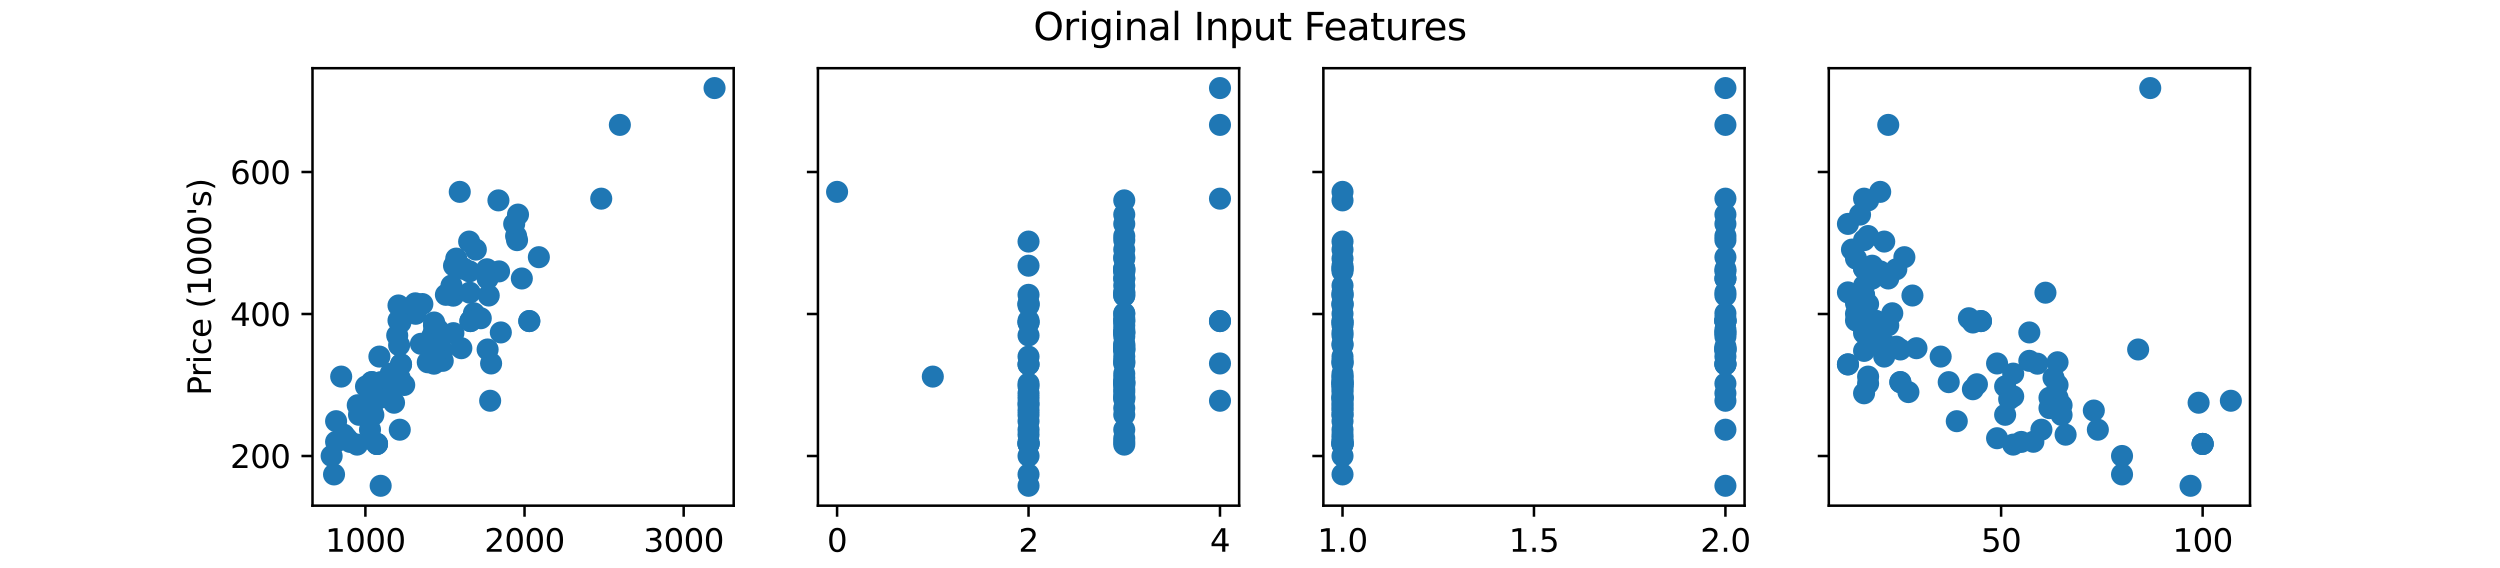 <?xml version="1.0" encoding="utf-8" standalone="no"?>
<!DOCTYPE svg PUBLIC "-//W3C//DTD SVG 1.1//EN"
  "http://www.w3.org/Graphics/SVG/1.1/DTD/svg11.dtd">
<svg xmlns:xlink="http://www.w3.org/1999/xlink" width="792pt" height="180pt" viewBox="0 0 792 180" xmlns="http://www.w3.org/2000/svg" version="1.1">
 <defs>
  <style type="text/css">*{stroke-linejoin: round; stroke-linecap: butt}</style>
 </defs>
 <g id="figure_1">
  <g id="patch_1">
   <path d="M 0 180 
L 792 180 
L 792 0 
L 0 0 
z
" style="fill: #ffffff"/>
  </g>
  <g id="axes_1">
   <g id="patch_2">
    <path d="M 99 160.2 
L 232.435 160.2 
L 232.435 21.6 
L 99 21.6 
z
" style="fill: #ffffff"/>
   </g>
   <g id="PathCollection_1">
    <defs>
     <path id="m776b251221" d="M 0 3 
C 0.796 3 1.559 2.684 2.121 2.121 
C 2.684 1.559 3 0.796 3 0 
C 3 -0.796 2.684 -1.559 2.121 -2.121 
C 1.559 -2.684 0.796 -3 0 -3 
C -0.796 -3 -1.559 -2.684 -2.121 -2.121 
C -2.684 -1.559 -3 -0.796 -3 0 
C -3 0.796 -2.684 1.559 -2.121 2.121 
C -1.559 2.684 -0.796 3 0 3 
z
" style="stroke: #1f77b4"/>
    </defs>
    <g clip-path="url(#p47f28eaeb5)">
     <use xlink:href="#m776b251221" x="113.334" y="128.372" style="fill: #1f77b4; stroke: #1f77b4"/>
     <use xlink:href="#m776b251221" x="128.056" y="121.961" style="fill: #1f77b4; stroke: #1f77b4"/>
     <use xlink:href="#m776b251221" x="163.499" y="74.773" style="fill: #1f77b4; stroke: #1f77b4"/>
     <use xlink:href="#m776b251221" x="152.306" y="100.819" style="fill: #1f77b4; stroke: #1f77b4"/>
     <use xlink:href="#m776b251221" x="164.104" y="67.981" style="fill: #1f77b4; stroke: #1f77b4"/>
     <use xlink:href="#m776b251221" x="131.585" y="96.096" style="fill: #1f77b4; stroke: #1f77b4"/>
     <use xlink:href="#m776b251221" x="108.897" y="137.706" style="fill: #1f77b4; stroke: #1f77b4"/>
     <use xlink:href="#m776b251221" x="157.903" y="63.482" style="fill: #1f77b4; stroke: #1f77b4"/>
     <use xlink:href="#m776b251221" x="117.065" y="123.311" style="fill: #1f77b4; stroke: #1f77b4"/>
     <use xlink:href="#m776b251221" x="226.37" y="27.9" style="fill: #1f77b4; stroke: #1f77b4"/>
     <use xlink:href="#m776b251221" x="105.065" y="144.453" style="fill: #1f77b4; stroke: #1f77b4"/>
     <use xlink:href="#m776b251221" x="125.837" y="121.512" style="fill: #1f77b4; stroke: #1f77b4"/>
     <use xlink:href="#m776b251221" x="143.836" y="84.175" style="fill: #1f77b4; stroke: #1f77b4"/>
     <use xlink:href="#m776b251221" x="137.433" y="105.272" style="fill: #1f77b4; stroke: #1f77b4"/>
     <use xlink:href="#m776b251221" x="126.846" y="102.168" style="fill: #1f77b4; stroke: #1f77b4"/>
     <use xlink:href="#m776b251221" x="120.392" y="126.01" style="fill: #1f77b4; stroke: #1f77b4"/>
     <use xlink:href="#m776b251221" x="108.09" y="119.307" style="fill: #1f77b4; stroke: #1f77b4"/>
     <use xlink:href="#m776b251221" x="150.138" y="99.245" style="fill: #1f77b4; stroke: #1f77b4"/>
     <use xlink:href="#m776b251221" x="154.474" y="88.268" style="fill: #1f77b4; stroke: #1f77b4"/>
     <use xlink:href="#m776b251221" x="117.77" y="121.736" style="fill: #1f77b4; stroke: #1f77b4"/>
     <use xlink:href="#m776b251221" x="148.626" y="76.528" style="fill: #1f77b4; stroke: #1f77b4"/>
     <use xlink:href="#m776b251221" x="120.19" y="112.965" style="fill: #1f77b4; stroke: #1f77b4"/>
     <use xlink:href="#m776b251221" x="131.686" y="99.406" style="fill: #1f77b4; stroke: #1f77b4"/>
     <use xlink:href="#m776b251221" x="145.651" y="60.783" style="fill: #1f77b4; stroke: #1f77b4"/>
     <use xlink:href="#m776b251221" x="114.342" y="130.059" style="fill: #1f77b4; stroke: #1f77b4"/>
     <use xlink:href="#m776b251221" x="120.644" y="121.062" style="fill: #1f77b4; stroke: #1f77b4"/>
     <use xlink:href="#m776b251221" x="115.955" y="122.411" style="fill: #1f77b4; stroke: #1f77b4"/>
     <use xlink:href="#m776b251221" x="110.914" y="140" style="fill: #1f77b4; stroke: #1f77b4"/>
     <use xlink:href="#m776b251221" x="150.743" y="79.069" style="fill: #1f77b4; stroke: #1f77b4"/>
     <use xlink:href="#m776b251221" x="119.434" y="140.639" style="fill: #1f77b4; stroke: #1f77b4"/>
     <use xlink:href="#m776b251221" x="136.879" y="106.622" style="fill: #1f77b4; stroke: #1f77b4"/>
     <use xlink:href="#m776b251221" x="124.022" y="126.46" style="fill: #1f77b4; stroke: #1f77b4"/>
     <use xlink:href="#m776b251221" x="162.894" y="70.934" style="fill: #1f77b4; stroke: #1f77b4"/>
     <use xlink:href="#m776b251221" x="126.644" y="136.131" style="fill: #1f77b4; stroke: #1f77b4"/>
     <use xlink:href="#m776b251221" x="190.472" y="62.937" style="fill: #1f77b4; stroke: #1f77b4"/>
     <use xlink:href="#m776b251221" x="125.837" y="106.262" style="fill: #1f77b4; stroke: #1f77b4"/>
     <use xlink:href="#m776b251221" x="158.104" y="85.974" style="fill: #1f77b4; stroke: #1f77b4"/>
     <use xlink:href="#m776b251221" x="158.659" y="105.317" style="fill: #1f77b4; stroke: #1f77b4"/>
     <use xlink:href="#m776b251221" x="149.029" y="101.719" style="fill: #1f77b4; stroke: #1f77b4"/>
     <use xlink:href="#m776b251221" x="120.594" y="153.9" style="fill: #1f77b4; stroke: #1f77b4"/>
     <use xlink:href="#m776b251221" x="154.827" y="93.622" style="fill: #1f77b4; stroke: #1f77b4"/>
     <use xlink:href="#m776b251221" x="167.684" y="101.719" style="fill: #1f77b4; stroke: #1f77b4"/>
     <use xlink:href="#m776b251221" x="155.281" y="126.96" style="fill: #1f77b4; stroke: #1f77b4"/>
     <use xlink:href="#m776b251221" x="119.434" y="140.639" style="fill: #1f77b4; stroke: #1f77b4"/>
     <use xlink:href="#m776b251221" x="143.584" y="93.667" style="fill: #1f77b4; stroke: #1f77b4"/>
     <use xlink:href="#m776b251221" x="163.802" y="76.078" style="fill: #1f77b4; stroke: #1f77b4"/>
     <use xlink:href="#m776b251221" x="127.047" y="115.439" style="fill: #1f77b4; stroke: #1f77b4"/>
     <use xlink:href="#m776b251221" x="146.811" y="85.075" style="fill: #1f77b4; stroke: #1f77b4"/>
     <use xlink:href="#m776b251221" x="106.477" y="139.955" style="fill: #1f77b4; stroke: #1f77b4"/>
     <use xlink:href="#m776b251221" x="133.349" y="108.916" style="fill: #1f77b4; stroke: #1f77b4"/>
     <use xlink:href="#m776b251221" x="144.542" y="81.926" style="fill: #1f77b4; stroke: #1f77b4"/>
     <use xlink:href="#m776b251221" x="140.257" y="114.314" style="fill: #1f77b4; stroke: #1f77b4"/>
     <use xlink:href="#m776b251221" x="141.265" y="93.401" style="fill: #1f77b4; stroke: #1f77b4"/>
     <use xlink:href="#m776b251221" x="120.644" y="124.211" style="fill: #1f77b4; stroke: #1f77b4"/>
     <use xlink:href="#m776b251221" x="154.273" y="85.299" style="fill: #1f77b4; stroke: #1f77b4"/>
     <use xlink:href="#m776b251221" x="126.241" y="101.539" style="fill: #1f77b4; stroke: #1f77b4"/>
     <use xlink:href="#m776b251221" x="139.45" y="109.816" style="fill: #1f77b4; stroke: #1f77b4"/>
     <use xlink:href="#m776b251221" x="154.474" y="110.715" style="fill: #1f77b4; stroke: #1f77b4"/>
     <use xlink:href="#m776b251221" x="148.727" y="85.974" style="fill: #1f77b4; stroke: #1f77b4"/>
     <use xlink:href="#m776b251221" x="117.216" y="136.131" style="fill: #1f77b4; stroke: #1f77b4"/>
     <use xlink:href="#m776b251221" x="121.804" y="124.592" style="fill: #1f77b4; stroke: #1f77b4"/>
     <use xlink:href="#m776b251221" x="123.316" y="126.01" style="fill: #1f77b4; stroke: #1f77b4"/>
     <use xlink:href="#m776b251221" x="106.477" y="133.432" style="fill: #1f77b4; stroke: #1f77b4"/>
     <use xlink:href="#m776b251221" x="117.77" y="121.062" style="fill: #1f77b4; stroke: #1f77b4"/>
     <use xlink:href="#m776b251221" x="135.517" y="114.764" style="fill: #1f77b4; stroke: #1f77b4"/>
     <use xlink:href="#m776b251221" x="146.155" y="110.311" style="fill: #1f77b4; stroke: #1f77b4"/>
     <use xlink:href="#m776b251221" x="126.593" y="119.712" style="fill: #1f77b4; stroke: #1f77b4"/>
     <use xlink:href="#m776b251221" x="119.434" y="140.639" style="fill: #1f77b4; stroke: #1f77b4"/>
     <use xlink:href="#m776b251221" x="196.371" y="39.565" style="fill: #1f77b4; stroke: #1f77b4"/>
     <use xlink:href="#m776b251221" x="137.484" y="115.214" style="fill: #1f77b4; stroke: #1f77b4"/>
     <use xlink:href="#m776b251221" x="170.709" y="81.476" style="fill: #1f77b4; stroke: #1f77b4"/>
     <use xlink:href="#m776b251221" x="155.583" y="115.146" style="fill: #1f77b4; stroke: #1f77b4"/>
     <use xlink:href="#m776b251221" x="140.156" y="111.165" style="fill: #1f77b4; stroke: #1f77b4"/>
     <use xlink:href="#m776b251221" x="117.77" y="121.062" style="fill: #1f77b4; stroke: #1f77b4"/>
     <use xlink:href="#m776b251221" x="137.484" y="103.068" style="fill: #1f77b4; stroke: #1f77b4"/>
     <use xlink:href="#m776b251221" x="123.77" y="118.363" style="fill: #1f77b4; stroke: #1f77b4"/>
     <use xlink:href="#m776b251221" x="143.332" y="92.632" style="fill: #1f77b4; stroke: #1f77b4"/>
     <use xlink:href="#m776b251221" x="165.314" y="88.223" style="fill: #1f77b4; stroke: #1f77b4"/>
     <use xlink:href="#m776b251221" x="118.577" y="125.56" style="fill: #1f77b4; stroke: #1f77b4"/>
     <use xlink:href="#m776b251221" x="124.829" y="127.584" style="fill: #1f77b4; stroke: #1f77b4"/>
     <use xlink:href="#m776b251221" x="133.803" y="96.321" style="fill: #1f77b4; stroke: #1f77b4"/>
     <use xlink:href="#m776b251221" x="113.737" y="131.408" style="fill: #1f77b4; stroke: #1f77b4"/>
     <use xlink:href="#m776b251221" x="138.744" y="104.418" style="fill: #1f77b4; stroke: #1f77b4"/>
     <use xlink:href="#m776b251221" x="138.24" y="110.715" style="fill: #1f77b4; stroke: #1f77b4"/>
     <use xlink:href="#m776b251221" x="126.241" y="96.77" style="fill: #1f77b4; stroke: #1f77b4"/>
     <use xlink:href="#m776b251221" x="143.635" y="105.542" style="fill: #1f77b4; stroke: #1f77b4"/>
     <use xlink:href="#m776b251221" x="109.804" y="138.83" style="fill: #1f77b4; stroke: #1f77b4"/>
     <use xlink:href="#m776b251221" x="167.684" y="101.719" style="fill: #1f77b4; stroke: #1f77b4"/>
     <use xlink:href="#m776b251221" x="117.77" y="129.294" style="fill: #1f77b4; stroke: #1f77b4"/>
     <use xlink:href="#m776b251221" x="146.811" y="85.075" style="fill: #1f77b4; stroke: #1f77b4"/>
     <use xlink:href="#m776b251221" x="105.821" y="150.301" style="fill: #1f77b4; stroke: #1f77b4"/>
     <use xlink:href="#m776b251221" x="137.433" y="112.965" style="fill: #1f77b4; stroke: #1f77b4"/>
     <use xlink:href="#m776b251221" x="148.828" y="92.722" style="fill: #1f77b4; stroke: #1f77b4"/>
     <use xlink:href="#m776b251221" x="143.03" y="90.473" style="fill: #1f77b4; stroke: #1f77b4"/>
     <use xlink:href="#m776b251221" x="113.132" y="140.855" style="fill: #1f77b4; stroke: #1f77b4"/>
     <use xlink:href="#m776b251221" x="127.047" y="115.439" style="fill: #1f77b4; stroke: #1f77b4"/>
     <use xlink:href="#m776b251221" x="137.534" y="102.168" style="fill: #1f77b4; stroke: #1f77b4"/>
     <use xlink:href="#m776b251221" x="149.029" y="101.719" style="fill: #1f77b4; stroke: #1f77b4"/>
     <use xlink:href="#m776b251221" x="126.442" y="109.366" style="fill: #1f77b4; stroke: #1f77b4"/>
     <use xlink:href="#m776b251221" x="118.275" y="131.453" style="fill: #1f77b4; stroke: #1f77b4"/>
    </g>
   </g>
   <g id="matplotlib.axis_1">
    <g id="xtick_1">
     <g id="line2d_1">
      <defs>
       <path id="m65b9da2472" d="M 0 0 
L 0 3.5 
" style="stroke: #000000; stroke-width: 0.8"/>
      </defs>
      <g>
       <use xlink:href="#m65b9da2472" x="115.754" y="160.2" style="stroke: #000000; stroke-width: 0.8"/>
      </g>
     </g>
     <g id="text_1">
      <!-- 1000 -->
      <g transform="translate(103.029 174.798) scale(0.1 -0.1)">
       <defs>
        <path id="DejaVuSans-31" d="M 794 531 
L 1825 531 
L 1825 4091 
L 703 3866 
L 703 4441 
L 1819 4666 
L 2450 4666 
L 2450 531 
L 3481 531 
L 3481 0 
L 794 0 
L 794 531 
z
" transform="scale(0.016)"/>
        <path id="DejaVuSans-30" d="M 2034 4250 
Q 1547 4250 1301 3770 
Q 1056 3291 1056 2328 
Q 1056 1369 1301 889 
Q 1547 409 2034 409 
Q 2525 409 2770 889 
Q 3016 1369 3016 2328 
Q 3016 3291 2770 3770 
Q 2525 4250 2034 4250 
z
M 2034 4750 
Q 2819 4750 3233 4129 
Q 3647 3509 3647 2328 
Q 3647 1150 3233 529 
Q 2819 -91 2034 -91 
Q 1250 -91 836 529 
Q 422 1150 422 2328 
Q 422 3509 836 4129 
Q 1250 4750 2034 4750 
z
" transform="scale(0.016)"/>
       </defs>
       <use xlink:href="#DejaVuSans-31"/>
       <use xlink:href="#DejaVuSans-30" x="63.623"/>
       <use xlink:href="#DejaVuSans-30" x="127.246"/>
       <use xlink:href="#DejaVuSans-30" x="190.869"/>
      </g>
     </g>
    </g>
    <g id="xtick_2">
     <g id="line2d_2">
      <g>
       <use xlink:href="#m65b9da2472" x="166.171" y="160.2" style="stroke: #000000; stroke-width: 0.8"/>
      </g>
     </g>
     <g id="text_2">
      <!-- 2000 -->
      <g transform="translate(153.446 174.798) scale(0.1 -0.1)">
       <defs>
        <path id="DejaVuSans-32" d="M 1228 531 
L 3431 531 
L 3431 0 
L 469 0 
L 469 531 
Q 828 903 1448 1529 
Q 2069 2156 2228 2338 
Q 2531 2678 2651 2914 
Q 2772 3150 2772 3378 
Q 2772 3750 2511 3984 
Q 2250 4219 1831 4219 
Q 1534 4219 1204 4116 
Q 875 4013 500 3803 
L 500 4441 
Q 881 4594 1212 4672 
Q 1544 4750 1819 4750 
Q 2544 4750 2975 4387 
Q 3406 4025 3406 3419 
Q 3406 3131 3298 2873 
Q 3191 2616 2906 2266 
Q 2828 2175 2409 1742 
Q 1991 1309 1228 531 
z
" transform="scale(0.016)"/>
       </defs>
       <use xlink:href="#DejaVuSans-32"/>
       <use xlink:href="#DejaVuSans-30" x="63.623"/>
       <use xlink:href="#DejaVuSans-30" x="127.246"/>
       <use xlink:href="#DejaVuSans-30" x="190.869"/>
      </g>
     </g>
    </g>
    <g id="xtick_3">
     <g id="line2d_3">
      <g>
       <use xlink:href="#m65b9da2472" x="216.589" y="160.2" style="stroke: #000000; stroke-width: 0.8"/>
      </g>
     </g>
     <g id="text_3">
      <!-- 3000 -->
      <g transform="translate(203.864 174.798) scale(0.1 -0.1)">
       <defs>
        <path id="DejaVuSans-33" d="M 2597 2516 
Q 3050 2419 3304 2112 
Q 3559 1806 3559 1356 
Q 3559 666 3084 287 
Q 2609 -91 1734 -91 
Q 1441 -91 1130 -33 
Q 819 25 488 141 
L 488 750 
Q 750 597 1062 519 
Q 1375 441 1716 441 
Q 2309 441 2620 675 
Q 2931 909 2931 1356 
Q 2931 1769 2642 2001 
Q 2353 2234 1838 2234 
L 1294 2234 
L 1294 2753 
L 1863 2753 
Q 2328 2753 2575 2939 
Q 2822 3125 2822 3475 
Q 2822 3834 2567 4026 
Q 2313 4219 1838 4219 
Q 1578 4219 1281 4162 
Q 984 4106 628 3988 
L 628 4550 
Q 988 4650 1302 4700 
Q 1616 4750 1894 4750 
Q 2613 4750 3031 4423 
Q 3450 4097 3450 3541 
Q 3450 3153 3228 2886 
Q 3006 2619 2597 2516 
z
" transform="scale(0.016)"/>
       </defs>
       <use xlink:href="#DejaVuSans-33"/>
       <use xlink:href="#DejaVuSans-30" x="63.623"/>
       <use xlink:href="#DejaVuSans-30" x="127.246"/>
       <use xlink:href="#DejaVuSans-30" x="190.869"/>
      </g>
     </g>
    </g>
    <g id="text_4">
     <!-- size(sqft) -->
     <g transform="translate(142.71 188.477) scale(0.1 -0.1)">
      <defs>
       <path id="DejaVuSans-73" d="M 2834 3397 
L 2834 2853 
Q 2591 2978 2328 3040 
Q 2066 3103 1784 3103 
Q 1356 3103 1142 2972 
Q 928 2841 928 2578 
Q 928 2378 1081 2264 
Q 1234 2150 1697 2047 
L 1894 2003 
Q 2506 1872 2764 1633 
Q 3022 1394 3022 966 
Q 3022 478 2636 193 
Q 2250 -91 1575 -91 
Q 1294 -91 989 -36 
Q 684 19 347 128 
L 347 722 
Q 666 556 975 473 
Q 1284 391 1588 391 
Q 1994 391 2212 530 
Q 2431 669 2431 922 
Q 2431 1156 2273 1281 
Q 2116 1406 1581 1522 
L 1381 1569 
Q 847 1681 609 1914 
Q 372 2147 372 2553 
Q 372 3047 722 3315 
Q 1072 3584 1716 3584 
Q 2034 3584 2315 3537 
Q 2597 3491 2834 3397 
z
" transform="scale(0.016)"/>
       <path id="DejaVuSans-69" d="M 603 3500 
L 1178 3500 
L 1178 0 
L 603 0 
L 603 3500 
z
M 603 4863 
L 1178 4863 
L 1178 4134 
L 603 4134 
L 603 4863 
z
" transform="scale(0.016)"/>
       <path id="DejaVuSans-7a" d="M 353 3500 
L 3084 3500 
L 3084 2975 
L 922 459 
L 3084 459 
L 3084 0 
L 275 0 
L 275 525 
L 2438 3041 
L 353 3041 
L 353 3500 
z
" transform="scale(0.016)"/>
       <path id="DejaVuSans-65" d="M 3597 1894 
L 3597 1613 
L 953 1613 
Q 991 1019 1311 708 
Q 1631 397 2203 397 
Q 2534 397 2845 478 
Q 3156 559 3463 722 
L 3463 178 
Q 3153 47 2828 -22 
Q 2503 -91 2169 -91 
Q 1331 -91 842 396 
Q 353 884 353 1716 
Q 353 2575 817 3079 
Q 1281 3584 2069 3584 
Q 2775 3584 3186 3129 
Q 3597 2675 3597 1894 
z
M 3022 2063 
Q 3016 2534 2758 2815 
Q 2500 3097 2075 3097 
Q 1594 3097 1305 2825 
Q 1016 2553 972 2059 
L 3022 2063 
z
" transform="scale(0.016)"/>
       <path id="DejaVuSans-28" d="M 1984 4856 
Q 1566 4138 1362 3434 
Q 1159 2731 1159 2009 
Q 1159 1288 1364 580 
Q 1569 -128 1984 -844 
L 1484 -844 
Q 1016 -109 783 600 
Q 550 1309 550 2009 
Q 550 2706 781 3412 
Q 1013 4119 1484 4856 
L 1984 4856 
z
" transform="scale(0.016)"/>
       <path id="DejaVuSans-71" d="M 947 1747 
Q 947 1113 1208 752 
Q 1469 391 1925 391 
Q 2381 391 2643 752 
Q 2906 1113 2906 1747 
Q 2906 2381 2643 2742 
Q 2381 3103 1925 3103 
Q 1469 3103 1208 2742 
Q 947 2381 947 1747 
z
M 2906 525 
Q 2725 213 2448 61 
Q 2172 -91 1784 -91 
Q 1150 -91 751 415 
Q 353 922 353 1747 
Q 353 2572 751 3078 
Q 1150 3584 1784 3584 
Q 2172 3584 2448 3432 
Q 2725 3281 2906 2969 
L 2906 3500 
L 3481 3500 
L 3481 -1331 
L 2906 -1331 
L 2906 525 
z
" transform="scale(0.016)"/>
       <path id="DejaVuSans-66" d="M 2375 4863 
L 2375 4384 
L 1825 4384 
Q 1516 4384 1395 4259 
Q 1275 4134 1275 3809 
L 1275 3500 
L 2222 3500 
L 2222 3053 
L 1275 3053 
L 1275 0 
L 697 0 
L 697 3053 
L 147 3053 
L 147 3500 
L 697 3500 
L 697 3744 
Q 697 4328 969 4595 
Q 1241 4863 1831 4863 
L 2375 4863 
z
" transform="scale(0.016)"/>
       <path id="DejaVuSans-74" d="M 1172 4494 
L 1172 3500 
L 2356 3500 
L 2356 3053 
L 1172 3053 
L 1172 1153 
Q 1172 725 1289 603 
Q 1406 481 1766 481 
L 2356 481 
L 2356 0 
L 1766 0 
Q 1100 0 847 248 
Q 594 497 594 1153 
L 594 3053 
L 172 3053 
L 172 3500 
L 594 3500 
L 594 4494 
L 1172 4494 
z
" transform="scale(0.016)"/>
       <path id="DejaVuSans-29" d="M 513 4856 
L 1013 4856 
Q 1481 4119 1714 3412 
Q 1947 2706 1947 2009 
Q 1947 1309 1714 600 
Q 1481 -109 1013 -844 
L 513 -844 
Q 928 -128 1133 580 
Q 1338 1288 1338 2009 
Q 1338 2731 1133 3434 
Q 928 4138 513 4856 
z
" transform="scale(0.016)"/>
      </defs>
      <use xlink:href="#DejaVuSans-73"/>
      <use xlink:href="#DejaVuSans-69" x="52.1"/>
      <use xlink:href="#DejaVuSans-7a" x="79.883"/>
      <use xlink:href="#DejaVuSans-65" x="132.373"/>
      <use xlink:href="#DejaVuSans-28" x="193.896"/>
      <use xlink:href="#DejaVuSans-73" x="232.91"/>
      <use xlink:href="#DejaVuSans-71" x="285.01"/>
      <use xlink:href="#DejaVuSans-66" x="348.486"/>
      <use xlink:href="#DejaVuSans-74" x="381.941"/>
      <use xlink:href="#DejaVuSans-29" x="421.15"/>
     </g>
    </g>
   </g>
   <g id="matplotlib.axis_2">
    <g id="ytick_1">
     <g id="line2d_4">
      <defs>
       <path id="m78a53b4234" d="M 0 0 
L -3.5 0 
" style="stroke: #000000; stroke-width: 0.8"/>
      </defs>
      <g>
       <use xlink:href="#m78a53b4234" x="99" y="144.453" style="stroke: #000000; stroke-width: 0.8"/>
      </g>
     </g>
     <g id="text_5">
      <!-- 200 -->
      <g transform="translate(72.912 148.253) scale(0.1 -0.1)">
       <use xlink:href="#DejaVuSans-32"/>
       <use xlink:href="#DejaVuSans-30" x="63.623"/>
       <use xlink:href="#DejaVuSans-30" x="127.246"/>
      </g>
     </g>
    </g>
    <g id="ytick_2">
     <g id="line2d_5">
      <g>
       <use xlink:href="#m78a53b4234" x="99" y="99.469" style="stroke: #000000; stroke-width: 0.8"/>
      </g>
     </g>
     <g id="text_6">
      <!-- 400 -->
      <g transform="translate(72.912 103.269) scale(0.1 -0.1)">
       <defs>
        <path id="DejaVuSans-34" d="M 2419 4116 
L 825 1625 
L 2419 1625 
L 2419 4116 
z
M 2253 4666 
L 3047 4666 
L 3047 1625 
L 3713 1625 
L 3713 1100 
L 3047 1100 
L 3047 0 
L 2419 0 
L 2419 1100 
L 313 1100 
L 313 1709 
L 2253 4666 
z
" transform="scale(0.016)"/>
       </defs>
       <use xlink:href="#DejaVuSans-34"/>
       <use xlink:href="#DejaVuSans-30" x="63.623"/>
       <use xlink:href="#DejaVuSans-30" x="127.246"/>
      </g>
     </g>
    </g>
    <g id="ytick_3">
     <g id="line2d_6">
      <g>
       <use xlink:href="#m78a53b4234" x="99" y="54.486" style="stroke: #000000; stroke-width: 0.8"/>
      </g>
     </g>
     <g id="text_7">
      <!-- 600 -->
      <g transform="translate(72.912 58.285) scale(0.1 -0.1)">
       <defs>
        <path id="DejaVuSans-36" d="M 2113 2584 
Q 1688 2584 1439 2293 
Q 1191 2003 1191 1497 
Q 1191 994 1439 701 
Q 1688 409 2113 409 
Q 2538 409 2786 701 
Q 3034 994 3034 1497 
Q 3034 2003 2786 2293 
Q 2538 2584 2113 2584 
z
M 3366 4563 
L 3366 3988 
Q 3128 4100 2886 4159 
Q 2644 4219 2406 4219 
Q 1781 4219 1451 3797 
Q 1122 3375 1075 2522 
Q 1259 2794 1537 2939 
Q 1816 3084 2150 3084 
Q 2853 3084 3261 2657 
Q 3669 2231 3669 1497 
Q 3669 778 3244 343 
Q 2819 -91 2113 -91 
Q 1303 -91 875 529 
Q 447 1150 447 2328 
Q 447 3434 972 4092 
Q 1497 4750 2381 4750 
Q 2619 4750 2861 4703 
Q 3103 4656 3366 4563 
z
" transform="scale(0.016)"/>
       </defs>
       <use xlink:href="#DejaVuSans-36"/>
       <use xlink:href="#DejaVuSans-30" x="63.623"/>
       <use xlink:href="#DejaVuSans-30" x="127.246"/>
      </g>
     </g>
    </g>
    <g id="text_8">
     <!-- Price (1000's) -->
     <g transform="translate(66.833 125.292) rotate(-90) scale(0.1 -0.1)">
      <defs>
       <path id="DejaVuSans-50" d="M 1259 4147 
L 1259 2394 
L 2053 2394 
Q 2494 2394 2734 2622 
Q 2975 2850 2975 3272 
Q 2975 3691 2734 3919 
Q 2494 4147 2053 4147 
L 1259 4147 
z
M 628 4666 
L 2053 4666 
Q 2838 4666 3239 4311 
Q 3641 3956 3641 3272 
Q 3641 2581 3239 2228 
Q 2838 1875 2053 1875 
L 1259 1875 
L 1259 0 
L 628 0 
L 628 4666 
z
" transform="scale(0.016)"/>
       <path id="DejaVuSans-72" d="M 2631 2963 
Q 2534 3019 2420 3045 
Q 2306 3072 2169 3072 
Q 1681 3072 1420 2755 
Q 1159 2438 1159 1844 
L 1159 0 
L 581 0 
L 581 3500 
L 1159 3500 
L 1159 2956 
Q 1341 3275 1631 3429 
Q 1922 3584 2338 3584 
Q 2397 3584 2469 3576 
Q 2541 3569 2628 3553 
L 2631 2963 
z
" transform="scale(0.016)"/>
       <path id="DejaVuSans-63" d="M 3122 3366 
L 3122 2828 
Q 2878 2963 2633 3030 
Q 2388 3097 2138 3097 
Q 1578 3097 1268 2742 
Q 959 2388 959 1747 
Q 959 1106 1268 751 
Q 1578 397 2138 397 
Q 2388 397 2633 464 
Q 2878 531 3122 666 
L 3122 134 
Q 2881 22 2623 -34 
Q 2366 -91 2075 -91 
Q 1284 -91 818 406 
Q 353 903 353 1747 
Q 353 2603 823 3093 
Q 1294 3584 2113 3584 
Q 2378 3584 2631 3529 
Q 2884 3475 3122 3366 
z
" transform="scale(0.016)"/>
       <path id="DejaVuSans-20" transform="scale(0.016)"/>
       <path id="DejaVuSans-27" d="M 1147 4666 
L 1147 2931 
L 616 2931 
L 616 4666 
L 1147 4666 
z
" transform="scale(0.016)"/>
      </defs>
      <use xlink:href="#DejaVuSans-50"/>
      <use xlink:href="#DejaVuSans-72" x="58.553"/>
      <use xlink:href="#DejaVuSans-69" x="99.666"/>
      <use xlink:href="#DejaVuSans-63" x="127.449"/>
      <use xlink:href="#DejaVuSans-65" x="182.43"/>
      <use xlink:href="#DejaVuSans-20" x="243.953"/>
      <use xlink:href="#DejaVuSans-28" x="275.74"/>
      <use xlink:href="#DejaVuSans-31" x="314.754"/>
      <use xlink:href="#DejaVuSans-30" x="378.377"/>
      <use xlink:href="#DejaVuSans-30" x="442"/>
      <use xlink:href="#DejaVuSans-30" x="505.623"/>
      <use xlink:href="#DejaVuSans-27" x="569.246"/>
      <use xlink:href="#DejaVuSans-73" x="596.736"/>
      <use xlink:href="#DejaVuSans-29" x="648.836"/>
     </g>
    </g>
   </g>
   <g id="patch_3">
    <path d="M 99 160.2 
L 99 21.6 
" style="fill: none; stroke: #000000; stroke-width: 0.8; stroke-linejoin: miter; stroke-linecap: square"/>
   </g>
   <g id="patch_4">
    <path d="M 232.435 160.2 
L 232.435 21.6 
" style="fill: none; stroke: #000000; stroke-width: 0.8; stroke-linejoin: miter; stroke-linecap: square"/>
   </g>
   <g id="patch_5">
    <path d="M 99 160.2 
L 232.435 160.2 
" style="fill: none; stroke: #000000; stroke-width: 0.8; stroke-linejoin: miter; stroke-linecap: square"/>
   </g>
   <g id="patch_6">
    <path d="M 99 21.6 
L 232.435 21.6 
" style="fill: none; stroke: #000000; stroke-width: 0.8; stroke-linejoin: miter; stroke-linecap: square"/>
   </g>
  </g>
  <g id="axes_2">
   <g id="patch_7">
    <path d="M 259.122 160.2 
L 392.557 160.2 
L 392.557 21.6 
L 259.122 21.6 
z
" style="fill: #ffffff"/>
   </g>
   <g id="PathCollection_2">
    <g clip-path="url(#p04883ed389)">
     <use xlink:href="#m776b251221" x="325.839" y="128.372" style="fill: #1f77b4; stroke: #1f77b4"/>
     <use xlink:href="#m776b251221" x="356.165" y="121.961" style="fill: #1f77b4; stroke: #1f77b4"/>
     <use xlink:href="#m776b251221" x="356.165" y="74.773" style="fill: #1f77b4; stroke: #1f77b4"/>
     <use xlink:href="#m776b251221" x="356.165" y="100.819" style="fill: #1f77b4; stroke: #1f77b4"/>
     <use xlink:href="#m776b251221" x="356.165" y="67.981" style="fill: #1f77b4; stroke: #1f77b4"/>
     <use xlink:href="#m776b251221" x="325.839" y="96.096" style="fill: #1f77b4; stroke: #1f77b4"/>
     <use xlink:href="#m776b251221" x="325.839" y="137.706" style="fill: #1f77b4; stroke: #1f77b4"/>
     <use xlink:href="#m776b251221" x="356.165" y="63.482" style="fill: #1f77b4; stroke: #1f77b4"/>
     <use xlink:href="#m776b251221" x="356.165" y="123.311" style="fill: #1f77b4; stroke: #1f77b4"/>
     <use xlink:href="#m776b251221" x="386.491" y="27.9" style="fill: #1f77b4; stroke: #1f77b4"/>
     <use xlink:href="#m776b251221" x="325.839" y="144.453" style="fill: #1f77b4; stroke: #1f77b4"/>
     <use xlink:href="#m776b251221" x="325.839" y="121.512" style="fill: #1f77b4; stroke: #1f77b4"/>
     <use xlink:href="#m776b251221" x="325.839" y="84.175" style="fill: #1f77b4; stroke: #1f77b4"/>
     <use xlink:href="#m776b251221" x="356.165" y="105.272" style="fill: #1f77b4; stroke: #1f77b4"/>
     <use xlink:href="#m776b251221" x="325.839" y="102.168" style="fill: #1f77b4; stroke: #1f77b4"/>
     <use xlink:href="#m776b251221" x="325.839" y="126.01" style="fill: #1f77b4; stroke: #1f77b4"/>
     <use xlink:href="#m776b251221" x="295.513" y="119.307" style="fill: #1f77b4; stroke: #1f77b4"/>
     <use xlink:href="#m776b251221" x="356.165" y="99.245" style="fill: #1f77b4; stroke: #1f77b4"/>
     <use xlink:href="#m776b251221" x="356.165" y="88.268" style="fill: #1f77b4; stroke: #1f77b4"/>
     <use xlink:href="#m776b251221" x="356.165" y="121.736" style="fill: #1f77b4; stroke: #1f77b4"/>
     <use xlink:href="#m776b251221" x="325.839" y="76.528" style="fill: #1f77b4; stroke: #1f77b4"/>
     <use xlink:href="#m776b251221" x="325.839" y="112.965" style="fill: #1f77b4; stroke: #1f77b4"/>
     <use xlink:href="#m776b251221" x="356.165" y="99.406" style="fill: #1f77b4; stroke: #1f77b4"/>
     <use xlink:href="#m776b251221" x="265.187" y="60.783" style="fill: #1f77b4; stroke: #1f77b4"/>
     <use xlink:href="#m776b251221" x="325.839" y="130.059" style="fill: #1f77b4; stroke: #1f77b4"/>
     <use xlink:href="#m776b251221" x="356.165" y="121.062" style="fill: #1f77b4; stroke: #1f77b4"/>
     <use xlink:href="#m776b251221" x="325.839" y="122.411" style="fill: #1f77b4; stroke: #1f77b4"/>
     <use xlink:href="#m776b251221" x="356.165" y="140" style="fill: #1f77b4; stroke: #1f77b4"/>
     <use xlink:href="#m776b251221" x="356.165" y="79.069" style="fill: #1f77b4; stroke: #1f77b4"/>
     <use xlink:href="#m776b251221" x="325.839" y="140.639" style="fill: #1f77b4; stroke: #1f77b4"/>
     <use xlink:href="#m776b251221" x="356.165" y="106.622" style="fill: #1f77b4; stroke: #1f77b4"/>
     <use xlink:href="#m776b251221" x="356.165" y="126.46" style="fill: #1f77b4; stroke: #1f77b4"/>
     <use xlink:href="#m776b251221" x="356.165" y="70.934" style="fill: #1f77b4; stroke: #1f77b4"/>
     <use xlink:href="#m776b251221" x="325.839" y="136.131" style="fill: #1f77b4; stroke: #1f77b4"/>
     <use xlink:href="#m776b251221" x="386.491" y="62.937" style="fill: #1f77b4; stroke: #1f77b4"/>
     <use xlink:href="#m776b251221" x="325.839" y="106.262" style="fill: #1f77b4; stroke: #1f77b4"/>
     <use xlink:href="#m776b251221" x="356.165" y="85.974" style="fill: #1f77b4; stroke: #1f77b4"/>
     <use xlink:href="#m776b251221" x="356.165" y="105.317" style="fill: #1f77b4; stroke: #1f77b4"/>
     <use xlink:href="#m776b251221" x="356.165" y="101.719" style="fill: #1f77b4; stroke: #1f77b4"/>
     <use xlink:href="#m776b251221" x="325.839" y="153.9" style="fill: #1f77b4; stroke: #1f77b4"/>
     <use xlink:href="#m776b251221" x="356.165" y="93.622" style="fill: #1f77b4; stroke: #1f77b4"/>
     <use xlink:href="#m776b251221" x="386.491" y="101.719" style="fill: #1f77b4; stroke: #1f77b4"/>
     <use xlink:href="#m776b251221" x="386.491" y="126.96" style="fill: #1f77b4; stroke: #1f77b4"/>
     <use xlink:href="#m776b251221" x="325.839" y="140.639" style="fill: #1f77b4; stroke: #1f77b4"/>
     <use xlink:href="#m776b251221" x="356.165" y="93.667" style="fill: #1f77b4; stroke: #1f77b4"/>
     <use xlink:href="#m776b251221" x="356.165" y="76.078" style="fill: #1f77b4; stroke: #1f77b4"/>
     <use xlink:href="#m776b251221" x="325.839" y="115.439" style="fill: #1f77b4; stroke: #1f77b4"/>
     <use xlink:href="#m776b251221" x="356.165" y="85.075" style="fill: #1f77b4; stroke: #1f77b4"/>
     <use xlink:href="#m776b251221" x="325.839" y="139.955" style="fill: #1f77b4; stroke: #1f77b4"/>
     <use xlink:href="#m776b251221" x="356.165" y="108.916" style="fill: #1f77b4; stroke: #1f77b4"/>
     <use xlink:href="#m776b251221" x="356.165" y="81.926" style="fill: #1f77b4; stroke: #1f77b4"/>
     <use xlink:href="#m776b251221" x="356.165" y="114.314" style="fill: #1f77b4; stroke: #1f77b4"/>
     <use xlink:href="#m776b251221" x="325.839" y="93.401" style="fill: #1f77b4; stroke: #1f77b4"/>
     <use xlink:href="#m776b251221" x="356.165" y="124.211" style="fill: #1f77b4; stroke: #1f77b4"/>
     <use xlink:href="#m776b251221" x="356.165" y="85.299" style="fill: #1f77b4; stroke: #1f77b4"/>
     <use xlink:href="#m776b251221" x="325.839" y="101.539" style="fill: #1f77b4; stroke: #1f77b4"/>
     <use xlink:href="#m776b251221" x="356.165" y="109.816" style="fill: #1f77b4; stroke: #1f77b4"/>
     <use xlink:href="#m776b251221" x="356.165" y="110.715" style="fill: #1f77b4; stroke: #1f77b4"/>
     <use xlink:href="#m776b251221" x="356.165" y="85.974" style="fill: #1f77b4; stroke: #1f77b4"/>
     <use xlink:href="#m776b251221" x="356.165" y="136.131" style="fill: #1f77b4; stroke: #1f77b4"/>
     <use xlink:href="#m776b251221" x="325.839" y="124.592" style="fill: #1f77b4; stroke: #1f77b4"/>
     <use xlink:href="#m776b251221" x="356.165" y="126.01" style="fill: #1f77b4; stroke: #1f77b4"/>
     <use xlink:href="#m776b251221" x="325.839" y="133.432" style="fill: #1f77b4; stroke: #1f77b4"/>
     <use xlink:href="#m776b251221" x="356.165" y="121.062" style="fill: #1f77b4; stroke: #1f77b4"/>
     <use xlink:href="#m776b251221" x="356.165" y="114.764" style="fill: #1f77b4; stroke: #1f77b4"/>
     <use xlink:href="#m776b251221" x="356.165" y="110.311" style="fill: #1f77b4; stroke: #1f77b4"/>
     <use xlink:href="#m776b251221" x="356.165" y="119.712" style="fill: #1f77b4; stroke: #1f77b4"/>
     <use xlink:href="#m776b251221" x="325.839" y="140.639" style="fill: #1f77b4; stroke: #1f77b4"/>
     <use xlink:href="#m776b251221" x="386.491" y="39.565" style="fill: #1f77b4; stroke: #1f77b4"/>
     <use xlink:href="#m776b251221" x="356.165" y="115.214" style="fill: #1f77b4; stroke: #1f77b4"/>
     <use xlink:href="#m776b251221" x="356.165" y="81.476" style="fill: #1f77b4; stroke: #1f77b4"/>
     <use xlink:href="#m776b251221" x="386.491" y="115.146" style="fill: #1f77b4; stroke: #1f77b4"/>
     <use xlink:href="#m776b251221" x="356.165" y="111.165" style="fill: #1f77b4; stroke: #1f77b4"/>
     <use xlink:href="#m776b251221" x="356.165" y="121.062" style="fill: #1f77b4; stroke: #1f77b4"/>
     <use xlink:href="#m776b251221" x="356.165" y="103.068" style="fill: #1f77b4; stroke: #1f77b4"/>
     <use xlink:href="#m776b251221" x="356.165" y="118.363" style="fill: #1f77b4; stroke: #1f77b4"/>
     <use xlink:href="#m776b251221" x="356.165" y="92.632" style="fill: #1f77b4; stroke: #1f77b4"/>
     <use xlink:href="#m776b251221" x="356.165" y="88.223" style="fill: #1f77b4; stroke: #1f77b4"/>
     <use xlink:href="#m776b251221" x="356.165" y="125.56" style="fill: #1f77b4; stroke: #1f77b4"/>
     <use xlink:href="#m776b251221" x="325.839" y="127.584" style="fill: #1f77b4; stroke: #1f77b4"/>
     <use xlink:href="#m776b251221" x="325.839" y="96.321" style="fill: #1f77b4; stroke: #1f77b4"/>
     <use xlink:href="#m776b251221" x="356.165" y="131.408" style="fill: #1f77b4; stroke: #1f77b4"/>
     <use xlink:href="#m776b251221" x="356.165" y="104.418" style="fill: #1f77b4; stroke: #1f77b4"/>
     <use xlink:href="#m776b251221" x="356.165" y="110.715" style="fill: #1f77b4; stroke: #1f77b4"/>
     <use xlink:href="#m776b251221" x="325.839" y="96.77" style="fill: #1f77b4; stroke: #1f77b4"/>
     <use xlink:href="#m776b251221" x="356.165" y="105.542" style="fill: #1f77b4; stroke: #1f77b4"/>
     <use xlink:href="#m776b251221" x="356.165" y="138.83" style="fill: #1f77b4; stroke: #1f77b4"/>
     <use xlink:href="#m776b251221" x="386.491" y="101.719" style="fill: #1f77b4; stroke: #1f77b4"/>
     <use xlink:href="#m776b251221" x="356.165" y="129.294" style="fill: #1f77b4; stroke: #1f77b4"/>
     <use xlink:href="#m776b251221" x="356.165" y="85.075" style="fill: #1f77b4; stroke: #1f77b4"/>
     <use xlink:href="#m776b251221" x="325.839" y="150.301" style="fill: #1f77b4; stroke: #1f77b4"/>
     <use xlink:href="#m776b251221" x="356.165" y="112.965" style="fill: #1f77b4; stroke: #1f77b4"/>
     <use xlink:href="#m776b251221" x="356.165" y="92.722" style="fill: #1f77b4; stroke: #1f77b4"/>
     <use xlink:href="#m776b251221" x="356.165" y="90.473" style="fill: #1f77b4; stroke: #1f77b4"/>
     <use xlink:href="#m776b251221" x="356.165" y="140.855" style="fill: #1f77b4; stroke: #1f77b4"/>
     <use xlink:href="#m776b251221" x="325.839" y="115.439" style="fill: #1f77b4; stroke: #1f77b4"/>
     <use xlink:href="#m776b251221" x="325.839" y="102.168" style="fill: #1f77b4; stroke: #1f77b4"/>
     <use xlink:href="#m776b251221" x="356.165" y="101.719" style="fill: #1f77b4; stroke: #1f77b4"/>
     <use xlink:href="#m776b251221" x="356.165" y="109.366" style="fill: #1f77b4; stroke: #1f77b4"/>
     <use xlink:href="#m776b251221" x="325.839" y="131.453" style="fill: #1f77b4; stroke: #1f77b4"/>
    </g>
   </g>
   <g id="matplotlib.axis_3">
    <g id="xtick_4">
     <g id="line2d_7">
      <g>
       <use xlink:href="#m65b9da2472" x="265.187" y="160.2" style="stroke: #000000; stroke-width: 0.8"/>
      </g>
     </g>
     <g id="text_9">
      <!-- 0 -->
      <g transform="translate(262.006 174.798) scale(0.1 -0.1)">
       <use xlink:href="#DejaVuSans-30"/>
      </g>
     </g>
    </g>
    <g id="xtick_5">
     <g id="line2d_8">
      <g>
       <use xlink:href="#m65b9da2472" x="325.839" y="160.2" style="stroke: #000000; stroke-width: 0.8"/>
      </g>
     </g>
     <g id="text_10">
      <!-- 2 -->
      <g transform="translate(322.658 174.798) scale(0.1 -0.1)">
       <use xlink:href="#DejaVuSans-32"/>
      </g>
     </g>
    </g>
    <g id="xtick_6">
     <g id="line2d_9">
      <g>
       <use xlink:href="#m65b9da2472" x="386.491" y="160.2" style="stroke: #000000; stroke-width: 0.8"/>
      </g>
     </g>
     <g id="text_11">
      <!-- 4 -->
      <g transform="translate(383.31 174.798) scale(0.1 -0.1)">
       <use xlink:href="#DejaVuSans-34"/>
      </g>
     </g>
    </g>
    <g id="text_12">
     <!-- bedrooms -->
     <g transform="translate(300.877 188.477) scale(0.1 -0.1)">
      <defs>
       <path id="DejaVuSans-62" d="M 3116 1747 
Q 3116 2381 2855 2742 
Q 2594 3103 2138 3103 
Q 1681 3103 1420 2742 
Q 1159 2381 1159 1747 
Q 1159 1113 1420 752 
Q 1681 391 2138 391 
Q 2594 391 2855 752 
Q 3116 1113 3116 1747 
z
M 1159 2969 
Q 1341 3281 1617 3432 
Q 1894 3584 2278 3584 
Q 2916 3584 3314 3078 
Q 3713 2572 3713 1747 
Q 3713 922 3314 415 
Q 2916 -91 2278 -91 
Q 1894 -91 1617 61 
Q 1341 213 1159 525 
L 1159 0 
L 581 0 
L 581 4863 
L 1159 4863 
L 1159 2969 
z
" transform="scale(0.016)"/>
       <path id="DejaVuSans-64" d="M 2906 2969 
L 2906 4863 
L 3481 4863 
L 3481 0 
L 2906 0 
L 2906 525 
Q 2725 213 2448 61 
Q 2172 -91 1784 -91 
Q 1150 -91 751 415 
Q 353 922 353 1747 
Q 353 2572 751 3078 
Q 1150 3584 1784 3584 
Q 2172 3584 2448 3432 
Q 2725 3281 2906 2969 
z
M 947 1747 
Q 947 1113 1208 752 
Q 1469 391 1925 391 
Q 2381 391 2643 752 
Q 2906 1113 2906 1747 
Q 2906 2381 2643 2742 
Q 2381 3103 1925 3103 
Q 1469 3103 1208 2742 
Q 947 2381 947 1747 
z
" transform="scale(0.016)"/>
       <path id="DejaVuSans-6f" d="M 1959 3097 
Q 1497 3097 1228 2736 
Q 959 2375 959 1747 
Q 959 1119 1226 758 
Q 1494 397 1959 397 
Q 2419 397 2687 759 
Q 2956 1122 2956 1747 
Q 2956 2369 2687 2733 
Q 2419 3097 1959 3097 
z
M 1959 3584 
Q 2709 3584 3137 3096 
Q 3566 2609 3566 1747 
Q 3566 888 3137 398 
Q 2709 -91 1959 -91 
Q 1206 -91 779 398 
Q 353 888 353 1747 
Q 353 2609 779 3096 
Q 1206 3584 1959 3584 
z
" transform="scale(0.016)"/>
       <path id="DejaVuSans-6d" d="M 3328 2828 
Q 3544 3216 3844 3400 
Q 4144 3584 4550 3584 
Q 5097 3584 5394 3201 
Q 5691 2819 5691 2113 
L 5691 0 
L 5113 0 
L 5113 2094 
Q 5113 2597 4934 2840 
Q 4756 3084 4391 3084 
Q 3944 3084 3684 2787 
Q 3425 2491 3425 1978 
L 3425 0 
L 2847 0 
L 2847 2094 
Q 2847 2600 2669 2842 
Q 2491 3084 2119 3084 
Q 1678 3084 1418 2786 
Q 1159 2488 1159 1978 
L 1159 0 
L 581 0 
L 581 3500 
L 1159 3500 
L 1159 2956 
Q 1356 3278 1631 3431 
Q 1906 3584 2284 3584 
Q 2666 3584 2933 3390 
Q 3200 3197 3328 2828 
z
" transform="scale(0.016)"/>
      </defs>
      <use xlink:href="#DejaVuSans-62"/>
      <use xlink:href="#DejaVuSans-65" x="63.477"/>
      <use xlink:href="#DejaVuSans-64" x="125"/>
      <use xlink:href="#DejaVuSans-72" x="188.477"/>
      <use xlink:href="#DejaVuSans-6f" x="227.34"/>
      <use xlink:href="#DejaVuSans-6f" x="288.521"/>
      <use xlink:href="#DejaVuSans-6d" x="349.703"/>
      <use xlink:href="#DejaVuSans-73" x="447.115"/>
     </g>
    </g>
   </g>
   <g id="matplotlib.axis_4">
    <g id="ytick_4">
     <g id="line2d_10">
      <g>
       <use xlink:href="#m78a53b4234" x="259.122" y="144.453" style="stroke: #000000; stroke-width: 0.8"/>
      </g>
     </g>
    </g>
    <g id="ytick_5">
     <g id="line2d_11">
      <g>
       <use xlink:href="#m78a53b4234" x="259.122" y="99.469" style="stroke: #000000; stroke-width: 0.8"/>
      </g>
     </g>
    </g>
    <g id="ytick_6">
     <g id="line2d_12">
      <g>
       <use xlink:href="#m78a53b4234" x="259.122" y="54.486" style="stroke: #000000; stroke-width: 0.8"/>
      </g>
     </g>
    </g>
   </g>
   <g id="patch_8">
    <path d="M 259.122 160.2 
L 259.122 21.6 
" style="fill: none; stroke: #000000; stroke-width: 0.8; stroke-linejoin: miter; stroke-linecap: square"/>
   </g>
   <g id="patch_9">
    <path d="M 392.557 160.2 
L 392.557 21.6 
" style="fill: none; stroke: #000000; stroke-width: 0.8; stroke-linejoin: miter; stroke-linecap: square"/>
   </g>
   <g id="patch_10">
    <path d="M 259.122 160.2 
L 392.557 160.2 
" style="fill: none; stroke: #000000; stroke-width: 0.8; stroke-linejoin: miter; stroke-linecap: square"/>
   </g>
   <g id="patch_11">
    <path d="M 259.122 21.6 
L 392.557 21.6 
" style="fill: none; stroke: #000000; stroke-width: 0.8; stroke-linejoin: miter; stroke-linecap: square"/>
   </g>
  </g>
  <g id="axes_3">
   <g id="patch_12">
    <path d="M 419.243 160.2 
L 552.678 160.2 
L 552.678 21.6 
L 419.243 21.6 
z
" style="fill: #ffffff"/>
   </g>
   <g id="PathCollection_3">
    <g clip-path="url(#p8c32a73ea3)">
     <use xlink:href="#m776b251221" x="425.309" y="128.372" style="fill: #1f77b4; stroke: #1f77b4"/>
     <use xlink:href="#m776b251221" x="425.309" y="121.961" style="fill: #1f77b4; stroke: #1f77b4"/>
     <use xlink:href="#m776b251221" x="546.613" y="74.773" style="fill: #1f77b4; stroke: #1f77b4"/>
     <use xlink:href="#m776b251221" x="546.613" y="100.819" style="fill: #1f77b4; stroke: #1f77b4"/>
     <use xlink:href="#m776b251221" x="546.613" y="67.981" style="fill: #1f77b4; stroke: #1f77b4"/>
     <use xlink:href="#m776b251221" x="425.309" y="96.096" style="fill: #1f77b4; stroke: #1f77b4"/>
     <use xlink:href="#m776b251221" x="425.309" y="137.706" style="fill: #1f77b4; stroke: #1f77b4"/>
     <use xlink:href="#m776b251221" x="425.309" y="63.482" style="fill: #1f77b4; stroke: #1f77b4"/>
     <use xlink:href="#m776b251221" x="425.309" y="123.311" style="fill: #1f77b4; stroke: #1f77b4"/>
     <use xlink:href="#m776b251221" x="546.613" y="27.9" style="fill: #1f77b4; stroke: #1f77b4"/>
     <use xlink:href="#m776b251221" x="425.309" y="144.453" style="fill: #1f77b4; stroke: #1f77b4"/>
     <use xlink:href="#m776b251221" x="546.613" y="121.512" style="fill: #1f77b4; stroke: #1f77b4"/>
     <use xlink:href="#m776b251221" x="425.309" y="84.175" style="fill: #1f77b4; stroke: #1f77b4"/>
     <use xlink:href="#m776b251221" x="425.309" y="105.272" style="fill: #1f77b4; stroke: #1f77b4"/>
     <use xlink:href="#m776b251221" x="425.309" y="102.168" style="fill: #1f77b4; stroke: #1f77b4"/>
     <use xlink:href="#m776b251221" x="425.309" y="126.01" style="fill: #1f77b4; stroke: #1f77b4"/>
     <use xlink:href="#m776b251221" x="425.309" y="119.307" style="fill: #1f77b4; stroke: #1f77b4"/>
     <use xlink:href="#m776b251221" x="546.613" y="99.245" style="fill: #1f77b4; stroke: #1f77b4"/>
     <use xlink:href="#m776b251221" x="546.613" y="88.268" style="fill: #1f77b4; stroke: #1f77b4"/>
     <use xlink:href="#m776b251221" x="425.309" y="121.736" style="fill: #1f77b4; stroke: #1f77b4"/>
     <use xlink:href="#m776b251221" x="425.309" y="76.528" style="fill: #1f77b4; stroke: #1f77b4"/>
     <use xlink:href="#m776b251221" x="425.309" y="112.965" style="fill: #1f77b4; stroke: #1f77b4"/>
     <use xlink:href="#m776b251221" x="425.309" y="99.406" style="fill: #1f77b4; stroke: #1f77b4"/>
     <use xlink:href="#m776b251221" x="425.309" y="60.783" style="fill: #1f77b4; stroke: #1f77b4"/>
     <use xlink:href="#m776b251221" x="425.309" y="130.059" style="fill: #1f77b4; stroke: #1f77b4"/>
     <use xlink:href="#m776b251221" x="425.309" y="121.062" style="fill: #1f77b4; stroke: #1f77b4"/>
     <use xlink:href="#m776b251221" x="425.309" y="122.411" style="fill: #1f77b4; stroke: #1f77b4"/>
     <use xlink:href="#m776b251221" x="425.309" y="140" style="fill: #1f77b4; stroke: #1f77b4"/>
     <use xlink:href="#m776b251221" x="425.309" y="79.069" style="fill: #1f77b4; stroke: #1f77b4"/>
     <use xlink:href="#m776b251221" x="425.309" y="140.639" style="fill: #1f77b4; stroke: #1f77b4"/>
     <use xlink:href="#m776b251221" x="546.613" y="106.622" style="fill: #1f77b4; stroke: #1f77b4"/>
     <use xlink:href="#m776b251221" x="425.309" y="126.46" style="fill: #1f77b4; stroke: #1f77b4"/>
     <use xlink:href="#m776b251221" x="546.613" y="70.934" style="fill: #1f77b4; stroke: #1f77b4"/>
     <use xlink:href="#m776b251221" x="546.613" y="136.131" style="fill: #1f77b4; stroke: #1f77b4"/>
     <use xlink:href="#m776b251221" x="546.613" y="62.937" style="fill: #1f77b4; stroke: #1f77b4"/>
     <use xlink:href="#m776b251221" x="425.309" y="106.262" style="fill: #1f77b4; stroke: #1f77b4"/>
     <use xlink:href="#m776b251221" x="546.613" y="85.974" style="fill: #1f77b4; stroke: #1f77b4"/>
     <use xlink:href="#m776b251221" x="546.613" y="105.317" style="fill: #1f77b4; stroke: #1f77b4"/>
     <use xlink:href="#m776b251221" x="546.613" y="101.719" style="fill: #1f77b4; stroke: #1f77b4"/>
     <use xlink:href="#m776b251221" x="546.613" y="153.9" style="fill: #1f77b4; stroke: #1f77b4"/>
     <use xlink:href="#m776b251221" x="546.613" y="93.622" style="fill: #1f77b4; stroke: #1f77b4"/>
     <use xlink:href="#m776b251221" x="546.613" y="101.719" style="fill: #1f77b4; stroke: #1f77b4"/>
     <use xlink:href="#m776b251221" x="546.613" y="126.96" style="fill: #1f77b4; stroke: #1f77b4"/>
     <use xlink:href="#m776b251221" x="425.309" y="140.639" style="fill: #1f77b4; stroke: #1f77b4"/>
     <use xlink:href="#m776b251221" x="425.309" y="93.667" style="fill: #1f77b4; stroke: #1f77b4"/>
     <use xlink:href="#m776b251221" x="546.613" y="76.078" style="fill: #1f77b4; stroke: #1f77b4"/>
     <use xlink:href="#m776b251221" x="546.613" y="115.439" style="fill: #1f77b4; stroke: #1f77b4"/>
     <use xlink:href="#m776b251221" x="425.309" y="85.075" style="fill: #1f77b4; stroke: #1f77b4"/>
     <use xlink:href="#m776b251221" x="425.309" y="139.955" style="fill: #1f77b4; stroke: #1f77b4"/>
     <use xlink:href="#m776b251221" x="425.309" y="108.916" style="fill: #1f77b4; stroke: #1f77b4"/>
     <use xlink:href="#m776b251221" x="425.309" y="81.926" style="fill: #1f77b4; stroke: #1f77b4"/>
     <use xlink:href="#m776b251221" x="425.309" y="114.314" style="fill: #1f77b4; stroke: #1f77b4"/>
     <use xlink:href="#m776b251221" x="425.309" y="93.401" style="fill: #1f77b4; stroke: #1f77b4"/>
     <use xlink:href="#m776b251221" x="425.309" y="124.211" style="fill: #1f77b4; stroke: #1f77b4"/>
     <use xlink:href="#m776b251221" x="546.613" y="85.299" style="fill: #1f77b4; stroke: #1f77b4"/>
     <use xlink:href="#m776b251221" x="425.309" y="101.539" style="fill: #1f77b4; stroke: #1f77b4"/>
     <use xlink:href="#m776b251221" x="546.613" y="109.816" style="fill: #1f77b4; stroke: #1f77b4"/>
     <use xlink:href="#m776b251221" x="546.613" y="110.715" style="fill: #1f77b4; stroke: #1f77b4"/>
     <use xlink:href="#m776b251221" x="425.309" y="85.974" style="fill: #1f77b4; stroke: #1f77b4"/>
     <use xlink:href="#m776b251221" x="425.309" y="136.131" style="fill: #1f77b4; stroke: #1f77b4"/>
     <use xlink:href="#m776b251221" x="546.613" y="124.592" style="fill: #1f77b4; stroke: #1f77b4"/>
     <use xlink:href="#m776b251221" x="425.309" y="126.01" style="fill: #1f77b4; stroke: #1f77b4"/>
     <use xlink:href="#m776b251221" x="425.309" y="133.432" style="fill: #1f77b4; stroke: #1f77b4"/>
     <use xlink:href="#m776b251221" x="425.309" y="121.062" style="fill: #1f77b4; stroke: #1f77b4"/>
     <use xlink:href="#m776b251221" x="425.309" y="114.764" style="fill: #1f77b4; stroke: #1f77b4"/>
     <use xlink:href="#m776b251221" x="546.613" y="110.311" style="fill: #1f77b4; stroke: #1f77b4"/>
     <use xlink:href="#m776b251221" x="425.309" y="119.712" style="fill: #1f77b4; stroke: #1f77b4"/>
     <use xlink:href="#m776b251221" x="425.309" y="140.639" style="fill: #1f77b4; stroke: #1f77b4"/>
     <use xlink:href="#m776b251221" x="546.613" y="39.565" style="fill: #1f77b4; stroke: #1f77b4"/>
     <use xlink:href="#m776b251221" x="425.309" y="115.214" style="fill: #1f77b4; stroke: #1f77b4"/>
     <use xlink:href="#m776b251221" x="546.613" y="81.476" style="fill: #1f77b4; stroke: #1f77b4"/>
     <use xlink:href="#m776b251221" x="546.613" y="115.146" style="fill: #1f77b4; stroke: #1f77b4"/>
     <use xlink:href="#m776b251221" x="546.613" y="111.165" style="fill: #1f77b4; stroke: #1f77b4"/>
     <use xlink:href="#m776b251221" x="425.309" y="121.062" style="fill: #1f77b4; stroke: #1f77b4"/>
     <use xlink:href="#m776b251221" x="425.309" y="103.068" style="fill: #1f77b4; stroke: #1f77b4"/>
     <use xlink:href="#m776b251221" x="425.309" y="118.363" style="fill: #1f77b4; stroke: #1f77b4"/>
     <use xlink:href="#m776b251221" x="546.613" y="92.632" style="fill: #1f77b4; stroke: #1f77b4"/>
     <use xlink:href="#m776b251221" x="546.613" y="88.223" style="fill: #1f77b4; stroke: #1f77b4"/>
     <use xlink:href="#m776b251221" x="425.309" y="125.56" style="fill: #1f77b4; stroke: #1f77b4"/>
     <use xlink:href="#m776b251221" x="425.309" y="127.584" style="fill: #1f77b4; stroke: #1f77b4"/>
     <use xlink:href="#m776b251221" x="425.309" y="96.321" style="fill: #1f77b4; stroke: #1f77b4"/>
     <use xlink:href="#m776b251221" x="425.309" y="131.408" style="fill: #1f77b4; stroke: #1f77b4"/>
     <use xlink:href="#m776b251221" x="546.613" y="104.418" style="fill: #1f77b4; stroke: #1f77b4"/>
     <use xlink:href="#m776b251221" x="546.613" y="110.715" style="fill: #1f77b4; stroke: #1f77b4"/>
     <use xlink:href="#m776b251221" x="425.309" y="96.77" style="fill: #1f77b4; stroke: #1f77b4"/>
     <use xlink:href="#m776b251221" x="546.613" y="105.542" style="fill: #1f77b4; stroke: #1f77b4"/>
     <use xlink:href="#m776b251221" x="425.309" y="138.83" style="fill: #1f77b4; stroke: #1f77b4"/>
     <use xlink:href="#m776b251221" x="546.613" y="101.719" style="fill: #1f77b4; stroke: #1f77b4"/>
     <use xlink:href="#m776b251221" x="425.309" y="129.294" style="fill: #1f77b4; stroke: #1f77b4"/>
     <use xlink:href="#m776b251221" x="425.309" y="85.075" style="fill: #1f77b4; stroke: #1f77b4"/>
     <use xlink:href="#m776b251221" x="425.309" y="150.301" style="fill: #1f77b4; stroke: #1f77b4"/>
     <use xlink:href="#m776b251221" x="546.613" y="112.965" style="fill: #1f77b4; stroke: #1f77b4"/>
     <use xlink:href="#m776b251221" x="425.309" y="92.722" style="fill: #1f77b4; stroke: #1f77b4"/>
     <use xlink:href="#m776b251221" x="425.309" y="90.473" style="fill: #1f77b4; stroke: #1f77b4"/>
     <use xlink:href="#m776b251221" x="425.309" y="140.855" style="fill: #1f77b4; stroke: #1f77b4"/>
     <use xlink:href="#m776b251221" x="546.613" y="115.439" style="fill: #1f77b4; stroke: #1f77b4"/>
     <use xlink:href="#m776b251221" x="425.309" y="102.168" style="fill: #1f77b4; stroke: #1f77b4"/>
     <use xlink:href="#m776b251221" x="546.613" y="101.719" style="fill: #1f77b4; stroke: #1f77b4"/>
     <use xlink:href="#m776b251221" x="425.309" y="109.366" style="fill: #1f77b4; stroke: #1f77b4"/>
     <use xlink:href="#m776b251221" x="425.309" y="131.453" style="fill: #1f77b4; stroke: #1f77b4"/>
    </g>
   </g>
   <g id="matplotlib.axis_5">
    <g id="xtick_7">
     <g id="line2d_13">
      <g>
       <use xlink:href="#m65b9da2472" x="425.309" y="160.2" style="stroke: #000000; stroke-width: 0.8"/>
      </g>
     </g>
     <g id="text_13">
      <!-- 1.0 -->
      <g transform="translate(417.357 174.798) scale(0.1 -0.1)">
       <defs>
        <path id="DejaVuSans-2e" d="M 684 794 
L 1344 794 
L 1344 0 
L 684 0 
L 684 794 
z
" transform="scale(0.016)"/>
       </defs>
       <use xlink:href="#DejaVuSans-31"/>
       <use xlink:href="#DejaVuSans-2e" x="63.623"/>
       <use xlink:href="#DejaVuSans-30" x="95.41"/>
      </g>
     </g>
    </g>
    <g id="xtick_8">
     <g id="line2d_14">
      <g>
       <use xlink:href="#m65b9da2472" x="485.961" y="160.2" style="stroke: #000000; stroke-width: 0.8"/>
      </g>
     </g>
     <g id="text_14">
      <!-- 1.5 -->
      <g transform="translate(478.009 174.798) scale(0.1 -0.1)">
       <defs>
        <path id="DejaVuSans-35" d="M 691 4666 
L 3169 4666 
L 3169 4134 
L 1269 4134 
L 1269 2991 
Q 1406 3038 1543 3061 
Q 1681 3084 1819 3084 
Q 2600 3084 3056 2656 
Q 3513 2228 3513 1497 
Q 3513 744 3044 326 
Q 2575 -91 1722 -91 
Q 1428 -91 1123 -41 
Q 819 9 494 109 
L 494 744 
Q 775 591 1075 516 
Q 1375 441 1709 441 
Q 2250 441 2565 725 
Q 2881 1009 2881 1497 
Q 2881 1984 2565 2268 
Q 2250 2553 1709 2553 
Q 1456 2553 1204 2497 
Q 953 2441 691 2322 
L 691 4666 
z
" transform="scale(0.016)"/>
       </defs>
       <use xlink:href="#DejaVuSans-31"/>
       <use xlink:href="#DejaVuSans-2e" x="63.623"/>
       <use xlink:href="#DejaVuSans-35" x="95.41"/>
      </g>
     </g>
    </g>
    <g id="xtick_9">
     <g id="line2d_15">
      <g>
       <use xlink:href="#m65b9da2472" x="546.613" y="160.2" style="stroke: #000000; stroke-width: 0.8"/>
      </g>
     </g>
     <g id="text_15">
      <!-- 2.0 -->
      <g transform="translate(538.661 174.798) scale(0.1 -0.1)">
       <use xlink:href="#DejaVuSans-32"/>
       <use xlink:href="#DejaVuSans-2e" x="63.623"/>
       <use xlink:href="#DejaVuSans-30" x="95.41"/>
      </g>
     </g>
    </g>
    <g id="text_16">
     <!-- floors -->
     <g transform="translate(472.033 188.477) scale(0.1 -0.1)">
      <defs>
       <path id="DejaVuSans-6c" d="M 603 4863 
L 1178 4863 
L 1178 0 
L 603 0 
L 603 4863 
z
" transform="scale(0.016)"/>
      </defs>
      <use xlink:href="#DejaVuSans-66"/>
      <use xlink:href="#DejaVuSans-6c" x="35.205"/>
      <use xlink:href="#DejaVuSans-6f" x="62.988"/>
      <use xlink:href="#DejaVuSans-6f" x="124.17"/>
      <use xlink:href="#DejaVuSans-72" x="185.352"/>
      <use xlink:href="#DejaVuSans-73" x="226.465"/>
     </g>
    </g>
   </g>
   <g id="matplotlib.axis_6">
    <g id="ytick_7">
     <g id="line2d_16">
      <g>
       <use xlink:href="#m78a53b4234" x="419.243" y="144.453" style="stroke: #000000; stroke-width: 0.8"/>
      </g>
     </g>
    </g>
    <g id="ytick_8">
     <g id="line2d_17">
      <g>
       <use xlink:href="#m78a53b4234" x="419.243" y="99.469" style="stroke: #000000; stroke-width: 0.8"/>
      </g>
     </g>
    </g>
    <g id="ytick_9">
     <g id="line2d_18">
      <g>
       <use xlink:href="#m78a53b4234" x="419.243" y="54.486" style="stroke: #000000; stroke-width: 0.8"/>
      </g>
     </g>
    </g>
   </g>
   <g id="patch_13">
    <path d="M 419.243 160.2 
L 419.243 21.6 
" style="fill: none; stroke: #000000; stroke-width: 0.8; stroke-linejoin: miter; stroke-linecap: square"/>
   </g>
   <g id="patch_14">
    <path d="M 552.678 160.2 
L 552.678 21.6 
" style="fill: none; stroke: #000000; stroke-width: 0.8; stroke-linejoin: miter; stroke-linecap: square"/>
   </g>
   <g id="patch_15">
    <path d="M 419.243 160.2 
L 552.678 160.2 
" style="fill: none; stroke: #000000; stroke-width: 0.8; stroke-linejoin: miter; stroke-linecap: square"/>
   </g>
   <g id="patch_16">
    <path d="M 419.243 21.6 
L 552.678 21.6 
" style="fill: none; stroke: #000000; stroke-width: 0.8; stroke-linejoin: miter; stroke-linecap: square"/>
   </g>
  </g>
  <g id="axes_4">
   <g id="patch_17">
    <path d="M 579.365 160.2 
L 712.8 160.2 
L 712.8 21.6 
L 579.365 21.6 
z
" style="fill: #ffffff"/>
   </g>
   <g id="PathCollection_4">
    <g clip-path="url(#p34619eb3cf)">
     <use xlink:href="#m776b251221" x="653.105" y="128.372" style="fill: #1f77b4; stroke: #1f77b4"/>
     <use xlink:href="#m776b251221" x="651.829" y="121.961" style="fill: #1f77b4; stroke: #1f77b4"/>
     <use xlink:href="#m776b251221" x="591.815" y="74.773" style="fill: #1f77b4; stroke: #1f77b4"/>
     <use xlink:href="#m776b251221" x="623.737" y="100.819" style="fill: #1f77b4; stroke: #1f77b4"/>
     <use xlink:href="#m776b251221" x="589.261" y="67.981" style="fill: #1f77b4; stroke: #1f77b4"/>
     <use xlink:href="#m776b251221" x="587.984" y="96.096" style="fill: #1f77b4; stroke: #1f77b4"/>
     <use xlink:href="#m776b251221" x="654.382" y="137.706" style="fill: #1f77b4; stroke: #1f77b4"/>
     <use xlink:href="#m776b251221" x="591.815" y="63.482" style="fill: #1f77b4; stroke: #1f77b4"/>
     <use xlink:href="#m776b251221" x="625.014" y="123.311" style="fill: #1f77b4; stroke: #1f77b4"/>
     <use xlink:href="#m776b251221" x="681.197" y="27.9" style="fill: #1f77b4; stroke: #1f77b4"/>
     <use xlink:href="#m776b251221" x="672.259" y="144.453" style="fill: #1f77b4; stroke: #1f77b4"/>
     <use xlink:href="#m776b251221" x="591.815" y="121.512" style="fill: #1f77b4; stroke: #1f77b4"/>
     <use xlink:href="#m776b251221" x="593.092" y="84.175" style="fill: #1f77b4; stroke: #1f77b4"/>
     <use xlink:href="#m776b251221" x="595.646" y="105.272" style="fill: #1f77b4; stroke: #1f77b4"/>
     <use xlink:href="#m776b251221" x="589.261" y="102.168" style="fill: #1f77b4; stroke: #1f77b4"/>
     <use xlink:href="#m776b251221" x="651.829" y="126.01" style="fill: #1f77b4; stroke: #1f77b4"/>
     <use xlink:href="#m776b251221" x="591.815" y="119.307" style="fill: #1f77b4; stroke: #1f77b4"/>
     <use xlink:href="#m776b251221" x="599.476" y="99.245" style="fill: #1f77b4; stroke: #1f77b4"/>
     <use xlink:href="#m776b251221" x="593.092" y="88.268" style="fill: #1f77b4; stroke: #1f77b4"/>
     <use xlink:href="#m776b251221" x="626.291" y="121.736" style="fill: #1f77b4; stroke: #1f77b4"/>
     <use xlink:href="#m776b251221" x="596.922" y="76.528" style="fill: #1f77b4; stroke: #1f77b4"/>
     <use xlink:href="#m776b251221" x="614.799" y="112.965" style="fill: #1f77b4; stroke: #1f77b4"/>
     <use xlink:href="#m776b251221" x="587.984" y="99.406" style="fill: #1f77b4; stroke: #1f77b4"/>
     <use xlink:href="#m776b251221" x="595.646" y="60.783" style="fill: #1f77b4; stroke: #1f77b4"/>
     <use xlink:href="#m776b251221" x="663.321" y="130.059" style="fill: #1f77b4; stroke: #1f77b4"/>
     <use xlink:href="#m776b251221" x="617.353" y="121.062" style="fill: #1f77b4; stroke: #1f77b4"/>
     <use xlink:href="#m776b251221" x="635.229" y="122.411" style="fill: #1f77b4; stroke: #1f77b4"/>
     <use xlink:href="#m776b251221" x="640.337" y="140" style="fill: #1f77b4; stroke: #1f77b4"/>
     <use xlink:href="#m776b251221" x="586.707" y="79.069" style="fill: #1f77b4; stroke: #1f77b4"/>
     <use xlink:href="#m776b251221" x="697.797" y="140.639" style="fill: #1f77b4; stroke: #1f77b4"/>
     <use xlink:href="#m776b251221" x="594.369" y="106.622" style="fill: #1f77b4; stroke: #1f77b4"/>
     <use xlink:href="#m776b251221" x="636.506" y="126.46" style="fill: #1f77b4; stroke: #1f77b4"/>
     <use xlink:href="#m776b251221" x="585.43" y="70.934" style="fill: #1f77b4; stroke: #1f77b4"/>
     <use xlink:href="#m776b251221" x="664.597" y="136.131" style="fill: #1f77b4; stroke: #1f77b4"/>
     <use xlink:href="#m776b251221" x="590.538" y="62.937" style="fill: #1f77b4; stroke: #1f77b4"/>
     <use xlink:href="#m776b251221" x="593.092" y="106.262" style="fill: #1f77b4; stroke: #1f77b4"/>
     <use xlink:href="#m776b251221" x="595.646" y="85.974" style="fill: #1f77b4; stroke: #1f77b4"/>
     <use xlink:href="#m776b251221" x="642.89" y="105.317" style="fill: #1f77b4; stroke: #1f77b4"/>
     <use xlink:href="#m776b251221" x="594.369" y="101.719" style="fill: #1f77b4; stroke: #1f77b4"/>
     <use xlink:href="#m776b251221" x="693.966" y="153.9" style="fill: #1f77b4; stroke: #1f77b4"/>
     <use xlink:href="#m776b251221" x="605.861" y="93.622" style="fill: #1f77b4; stroke: #1f77b4"/>
     <use xlink:href="#m776b251221" x="627.568" y="101.719" style="fill: #1f77b4; stroke: #1f77b4"/>
     <use xlink:href="#m776b251221" x="706.735" y="126.96" style="fill: #1f77b4; stroke: #1f77b4"/>
     <use xlink:href="#m776b251221" x="697.797" y="140.639" style="fill: #1f77b4; stroke: #1f77b4"/>
     <use xlink:href="#m776b251221" x="590.538" y="93.667" style="fill: #1f77b4; stroke: #1f77b4"/>
     <use xlink:href="#m776b251221" x="590.538" y="76.078" style="fill: #1f77b4; stroke: #1f77b4"/>
     <use xlink:href="#m776b251221" x="585.43" y="115.439" style="fill: #1f77b4; stroke: #1f77b4"/>
     <use xlink:href="#m776b251221" x="590.538" y="85.075" style="fill: #1f77b4; stroke: #1f77b4"/>
     <use xlink:href="#m776b251221" x="644.167" y="139.955" style="fill: #1f77b4; stroke: #1f77b4"/>
     <use xlink:href="#m776b251221" x="596.922" y="108.916" style="fill: #1f77b4; stroke: #1f77b4"/>
     <use xlink:href="#m776b251221" x="587.984" y="81.926" style="fill: #1f77b4; stroke: #1f77b4"/>
     <use xlink:href="#m776b251221" x="642.89" y="114.314" style="fill: #1f77b4; stroke: #1f77b4"/>
     <use xlink:href="#m776b251221" x="590.538" y="93.401" style="fill: #1f77b4; stroke: #1f77b4"/>
     <use xlink:href="#m776b251221" x="604.584" y="124.211" style="fill: #1f77b4; stroke: #1f77b4"/>
     <use xlink:href="#m776b251221" x="600.753" y="85.299" style="fill: #1f77b4; stroke: #1f77b4"/>
     <use xlink:href="#m776b251221" x="587.984" y="101.539" style="fill: #1f77b4; stroke: #1f77b4"/>
     <use xlink:href="#m776b251221" x="600.753" y="109.816" style="fill: #1f77b4; stroke: #1f77b4"/>
     <use xlink:href="#m776b251221" x="677.366" y="110.715" style="fill: #1f77b4; stroke: #1f77b4"/>
     <use xlink:href="#m776b251221" x="594.369" y="85.974" style="fill: #1f77b4; stroke: #1f77b4"/>
     <use xlink:href="#m776b251221" x="646.721" y="136.131" style="fill: #1f77b4; stroke: #1f77b4"/>
     <use xlink:href="#m776b251221" x="590.538" y="124.592" style="fill: #1f77b4; stroke: #1f77b4"/>
     <use xlink:href="#m776b251221" x="649.275" y="126.01" style="fill: #1f77b4; stroke: #1f77b4"/>
     <use xlink:href="#m776b251221" x="619.906" y="133.432" style="fill: #1f77b4; stroke: #1f77b4"/>
     <use xlink:href="#m776b251221" x="602.03" y="121.062" style="fill: #1f77b4; stroke: #1f77b4"/>
     <use xlink:href="#m776b251221" x="651.829" y="114.764" style="fill: #1f77b4; stroke: #1f77b4"/>
     <use xlink:href="#m776b251221" x="607.138" y="110.311" style="fill: #1f77b4; stroke: #1f77b4"/>
     <use xlink:href="#m776b251221" x="650.552" y="119.712" style="fill: #1f77b4; stroke: #1f77b4"/>
     <use xlink:href="#m776b251221" x="697.797" y="140.639" style="fill: #1f77b4; stroke: #1f77b4"/>
     <use xlink:href="#m776b251221" x="598.199" y="39.565" style="fill: #1f77b4; stroke: #1f77b4"/>
     <use xlink:href="#m776b251221" x="645.444" y="115.214" style="fill: #1f77b4; stroke: #1f77b4"/>
     <use xlink:href="#m776b251221" x="603.307" y="81.476" style="fill: #1f77b4; stroke: #1f77b4"/>
     <use xlink:href="#m776b251221" x="632.675" y="115.146" style="fill: #1f77b4; stroke: #1f77b4"/>
     <use xlink:href="#m776b251221" x="590.538" y="111.165" style="fill: #1f77b4; stroke: #1f77b4"/>
     <use xlink:href="#m776b251221" x="602.03" y="121.062" style="fill: #1f77b4; stroke: #1f77b4"/>
     <use xlink:href="#m776b251221" x="598.199" y="103.068" style="fill: #1f77b4; stroke: #1f77b4"/>
     <use xlink:href="#m776b251221" x="637.783" y="118.363" style="fill: #1f77b4; stroke: #1f77b4"/>
     <use xlink:href="#m776b251221" x="585.43" y="92.632" style="fill: #1f77b4; stroke: #1f77b4"/>
     <use xlink:href="#m776b251221" x="598.199" y="88.223" style="fill: #1f77b4; stroke: #1f77b4"/>
     <use xlink:href="#m776b251221" x="637.783" y="125.56" style="fill: #1f77b4; stroke: #1f77b4"/>
     <use xlink:href="#m776b251221" x="696.52" y="127.584" style="fill: #1f77b4; stroke: #1f77b4"/>
     <use xlink:href="#m776b251221" x="591.815" y="96.321" style="fill: #1f77b4; stroke: #1f77b4"/>
     <use xlink:href="#m776b251221" x="635.229" y="131.408" style="fill: #1f77b4; stroke: #1f77b4"/>
     <use xlink:href="#m776b251221" x="590.538" y="104.418" style="fill: #1f77b4; stroke: #1f77b4"/>
     <use xlink:href="#m776b251221" x="602.03" y="110.715" style="fill: #1f77b4; stroke: #1f77b4"/>
     <use xlink:href="#m776b251221" x="589.261" y="96.77" style="fill: #1f77b4; stroke: #1f77b4"/>
     <use xlink:href="#m776b251221" x="590.538" y="105.542" style="fill: #1f77b4; stroke: #1f77b4"/>
     <use xlink:href="#m776b251221" x="632.675" y="138.83" style="fill: #1f77b4; stroke: #1f77b4"/>
     <use xlink:href="#m776b251221" x="627.568" y="101.719" style="fill: #1f77b4; stroke: #1f77b4"/>
     <use xlink:href="#m776b251221" x="649.275" y="129.294" style="fill: #1f77b4; stroke: #1f77b4"/>
     <use xlink:href="#m776b251221" x="590.538" y="85.075" style="fill: #1f77b4; stroke: #1f77b4"/>
     <use xlink:href="#m776b251221" x="672.259" y="150.301" style="fill: #1f77b4; stroke: #1f77b4"/>
     <use xlink:href="#m776b251221" x="596.922" y="112.965" style="fill: #1f77b4; stroke: #1f77b4"/>
     <use xlink:href="#m776b251221" x="647.998" y="92.722" style="fill: #1f77b4; stroke: #1f77b4"/>
     <use xlink:href="#m776b251221" x="590.538" y="90.473" style="fill: #1f77b4; stroke: #1f77b4"/>
     <use xlink:href="#m776b251221" x="637.783" y="140.855" style="fill: #1f77b4; stroke: #1f77b4"/>
     <use xlink:href="#m776b251221" x="585.43" y="115.439" style="fill: #1f77b4; stroke: #1f77b4"/>
     <use xlink:href="#m776b251221" x="625.014" y="102.168" style="fill: #1f77b4; stroke: #1f77b4"/>
     <use xlink:href="#m776b251221" x="594.369" y="101.719" style="fill: #1f77b4; stroke: #1f77b4"/>
     <use xlink:href="#m776b251221" x="595.646" y="109.366" style="fill: #1f77b4; stroke: #1f77b4"/>
     <use xlink:href="#m776b251221" x="653.105" y="131.453" style="fill: #1f77b4; stroke: #1f77b4"/>
    </g>
   </g>
   <g id="matplotlib.axis_7">
    <g id="xtick_10">
     <g id="line2d_19">
      <g>
       <use xlink:href="#m65b9da2472" x="633.952" y="160.2" style="stroke: #000000; stroke-width: 0.8"/>
      </g>
     </g>
     <g id="text_17">
      <!-- 50 -->
      <g transform="translate(627.59 174.798) scale(0.1 -0.1)">
       <use xlink:href="#DejaVuSans-35"/>
       <use xlink:href="#DejaVuSans-30" x="63.623"/>
      </g>
     </g>
    </g>
    <g id="xtick_11">
     <g id="line2d_20">
      <g>
       <use xlink:href="#m65b9da2472" x="697.797" y="160.2" style="stroke: #000000; stroke-width: 0.8"/>
      </g>
     </g>
     <g id="text_18">
      <!-- 100 -->
      <g transform="translate(688.253 174.798) scale(0.1 -0.1)">
       <use xlink:href="#DejaVuSans-31"/>
       <use xlink:href="#DejaVuSans-30" x="63.623"/>
       <use xlink:href="#DejaVuSans-30" x="127.246"/>
      </g>
     </g>
    </g>
    <g id="text_19">
     <!-- age -->
     <g transform="translate(636.768 188.477) scale(0.1 -0.1)">
      <defs>
       <path id="DejaVuSans-61" d="M 2194 1759 
Q 1497 1759 1228 1600 
Q 959 1441 959 1056 
Q 959 750 1161 570 
Q 1363 391 1709 391 
Q 2188 391 2477 730 
Q 2766 1069 2766 1631 
L 2766 1759 
L 2194 1759 
z
M 3341 1997 
L 3341 0 
L 2766 0 
L 2766 531 
Q 2569 213 2275 61 
Q 1981 -91 1556 -91 
Q 1019 -91 701 211 
Q 384 513 384 1019 
Q 384 1609 779 1909 
Q 1175 2209 1959 2209 
L 2766 2209 
L 2766 2266 
Q 2766 2663 2505 2880 
Q 2244 3097 1772 3097 
Q 1472 3097 1187 3025 
Q 903 2953 641 2809 
L 641 3341 
Q 956 3463 1253 3523 
Q 1550 3584 1831 3584 
Q 2591 3584 2966 3190 
Q 3341 2797 3341 1997 
z
" transform="scale(0.016)"/>
       <path id="DejaVuSans-67" d="M 2906 1791 
Q 2906 2416 2648 2759 
Q 2391 3103 1925 3103 
Q 1463 3103 1205 2759 
Q 947 2416 947 1791 
Q 947 1169 1205 825 
Q 1463 481 1925 481 
Q 2391 481 2648 825 
Q 2906 1169 2906 1791 
z
M 3481 434 
Q 3481 -459 3084 -895 
Q 2688 -1331 1869 -1331 
Q 1566 -1331 1297 -1286 
Q 1028 -1241 775 -1147 
L 775 -588 
Q 1028 -725 1275 -790 
Q 1522 -856 1778 -856 
Q 2344 -856 2625 -561 
Q 2906 -266 2906 331 
L 2906 616 
Q 2728 306 2450 153 
Q 2172 0 1784 0 
Q 1141 0 747 490 
Q 353 981 353 1791 
Q 353 2603 747 3093 
Q 1141 3584 1784 3584 
Q 2172 3584 2450 3431 
Q 2728 3278 2906 2969 
L 2906 3500 
L 3481 3500 
L 3481 434 
z
" transform="scale(0.016)"/>
      </defs>
      <use xlink:href="#DejaVuSans-61"/>
      <use xlink:href="#DejaVuSans-67" x="61.279"/>
      <use xlink:href="#DejaVuSans-65" x="124.756"/>
     </g>
    </g>
   </g>
   <g id="matplotlib.axis_8">
    <g id="ytick_10">
     <g id="line2d_21">
      <g>
       <use xlink:href="#m78a53b4234" x="579.365" y="144.453" style="stroke: #000000; stroke-width: 0.8"/>
      </g>
     </g>
    </g>
    <g id="ytick_11">
     <g id="line2d_22">
      <g>
       <use xlink:href="#m78a53b4234" x="579.365" y="99.469" style="stroke: #000000; stroke-width: 0.8"/>
      </g>
     </g>
    </g>
    <g id="ytick_12">
     <g id="line2d_23">
      <g>
       <use xlink:href="#m78a53b4234" x="579.365" y="54.486" style="stroke: #000000; stroke-width: 0.8"/>
      </g>
     </g>
    </g>
   </g>
   <g id="patch_18">
    <path d="M 579.365 160.2 
L 579.365 21.6 
" style="fill: none; stroke: #000000; stroke-width: 0.8; stroke-linejoin: miter; stroke-linecap: square"/>
   </g>
   <g id="patch_19">
    <path d="M 712.8 160.2 
L 712.8 21.6 
" style="fill: none; stroke: #000000; stroke-width: 0.8; stroke-linejoin: miter; stroke-linecap: square"/>
   </g>
   <g id="patch_20">
    <path d="M 579.365 160.2 
L 712.8 160.2 
" style="fill: none; stroke: #000000; stroke-width: 0.8; stroke-linejoin: miter; stroke-linecap: square"/>
   </g>
   <g id="patch_21">
    <path d="M 579.365 21.6 
L 712.8 21.6 
" style="fill: none; stroke: #000000; stroke-width: 0.8; stroke-linejoin: miter; stroke-linecap: square"/>
   </g>
  </g>
  <g id="text_20">
   <!-- Original Input Features -->
   <g transform="translate(327.378 12.718) scale(0.12 -0.12)">
    <defs>
     <path id="DejaVuSans-4f" d="M 2522 4238 
Q 1834 4238 1429 3725 
Q 1025 3213 1025 2328 
Q 1025 1447 1429 934 
Q 1834 422 2522 422 
Q 3209 422 3611 934 
Q 4013 1447 4013 2328 
Q 4013 3213 3611 3725 
Q 3209 4238 2522 4238 
z
M 2522 4750 
Q 3503 4750 4090 4092 
Q 4678 3434 4678 2328 
Q 4678 1225 4090 567 
Q 3503 -91 2522 -91 
Q 1538 -91 948 565 
Q 359 1222 359 2328 
Q 359 3434 948 4092 
Q 1538 4750 2522 4750 
z
" transform="scale(0.016)"/>
     <path id="DejaVuSans-6e" d="M 3513 2113 
L 3513 0 
L 2938 0 
L 2938 2094 
Q 2938 2591 2744 2837 
Q 2550 3084 2163 3084 
Q 1697 3084 1428 2787 
Q 1159 2491 1159 1978 
L 1159 0 
L 581 0 
L 581 3500 
L 1159 3500 
L 1159 2956 
Q 1366 3272 1645 3428 
Q 1925 3584 2291 3584 
Q 2894 3584 3203 3211 
Q 3513 2838 3513 2113 
z
" transform="scale(0.016)"/>
     <path id="DejaVuSans-49" d="M 628 4666 
L 1259 4666 
L 1259 0 
L 628 0 
L 628 4666 
z
" transform="scale(0.016)"/>
     <path id="DejaVuSans-70" d="M 1159 525 
L 1159 -1331 
L 581 -1331 
L 581 3500 
L 1159 3500 
L 1159 2969 
Q 1341 3281 1617 3432 
Q 1894 3584 2278 3584 
Q 2916 3584 3314 3078 
Q 3713 2572 3713 1747 
Q 3713 922 3314 415 
Q 2916 -91 2278 -91 
Q 1894 -91 1617 61 
Q 1341 213 1159 525 
z
M 3116 1747 
Q 3116 2381 2855 2742 
Q 2594 3103 2138 3103 
Q 1681 3103 1420 2742 
Q 1159 2381 1159 1747 
Q 1159 1113 1420 752 
Q 1681 391 2138 391 
Q 2594 391 2855 752 
Q 3116 1113 3116 1747 
z
" transform="scale(0.016)"/>
     <path id="DejaVuSans-75" d="M 544 1381 
L 544 3500 
L 1119 3500 
L 1119 1403 
Q 1119 906 1312 657 
Q 1506 409 1894 409 
Q 2359 409 2629 706 
Q 2900 1003 2900 1516 
L 2900 3500 
L 3475 3500 
L 3475 0 
L 2900 0 
L 2900 538 
Q 2691 219 2414 64 
Q 2138 -91 1772 -91 
Q 1169 -91 856 284 
Q 544 659 544 1381 
z
M 1991 3584 
L 1991 3584 
z
" transform="scale(0.016)"/>
     <path id="DejaVuSans-46" d="M 628 4666 
L 3309 4666 
L 3309 4134 
L 1259 4134 
L 1259 2759 
L 3109 2759 
L 3109 2228 
L 1259 2228 
L 1259 0 
L 628 0 
L 628 4666 
z
" transform="scale(0.016)"/>
    </defs>
    <use xlink:href="#DejaVuSans-4f"/>
    <use xlink:href="#DejaVuSans-72" x="78.711"/>
    <use xlink:href="#DejaVuSans-69" x="119.824"/>
    <use xlink:href="#DejaVuSans-67" x="147.607"/>
    <use xlink:href="#DejaVuSans-69" x="211.084"/>
    <use xlink:href="#DejaVuSans-6e" x="238.867"/>
    <use xlink:href="#DejaVuSans-61" x="302.246"/>
    <use xlink:href="#DejaVuSans-6c" x="363.525"/>
    <use xlink:href="#DejaVuSans-20" x="391.309"/>
    <use xlink:href="#DejaVuSans-49" x="423.096"/>
    <use xlink:href="#DejaVuSans-6e" x="452.588"/>
    <use xlink:href="#DejaVuSans-70" x="515.967"/>
    <use xlink:href="#DejaVuSans-75" x="579.443"/>
    <use xlink:href="#DejaVuSans-74" x="642.822"/>
    <use xlink:href="#DejaVuSans-20" x="682.031"/>
    <use xlink:href="#DejaVuSans-46" x="713.818"/>
    <use xlink:href="#DejaVuSans-65" x="765.838"/>
    <use xlink:href="#DejaVuSans-61" x="827.361"/>
    <use xlink:href="#DejaVuSans-74" x="888.641"/>
    <use xlink:href="#DejaVuSans-75" x="927.85"/>
    <use xlink:href="#DejaVuSans-72" x="991.229"/>
    <use xlink:href="#DejaVuSans-65" x="1030.092"/>
    <use xlink:href="#DejaVuSans-73" x="1091.615"/>
   </g>
  </g>
 </g>
 <defs>
  <clipPath id="p47f28eaeb5">
   <rect x="99" y="21.6" width="133.435" height="138.6"/>
  </clipPath>
  <clipPath id="p04883ed389">
   <rect x="259.122" y="21.6" width="133.435" height="138.6"/>
  </clipPath>
  <clipPath id="p8c32a73ea3">
   <rect x="419.243" y="21.6" width="133.435" height="138.6"/>
  </clipPath>
  <clipPath id="p34619eb3cf">
   <rect x="579.365" y="21.6" width="133.435" height="138.6"/>
  </clipPath>
 </defs>
</svg>
